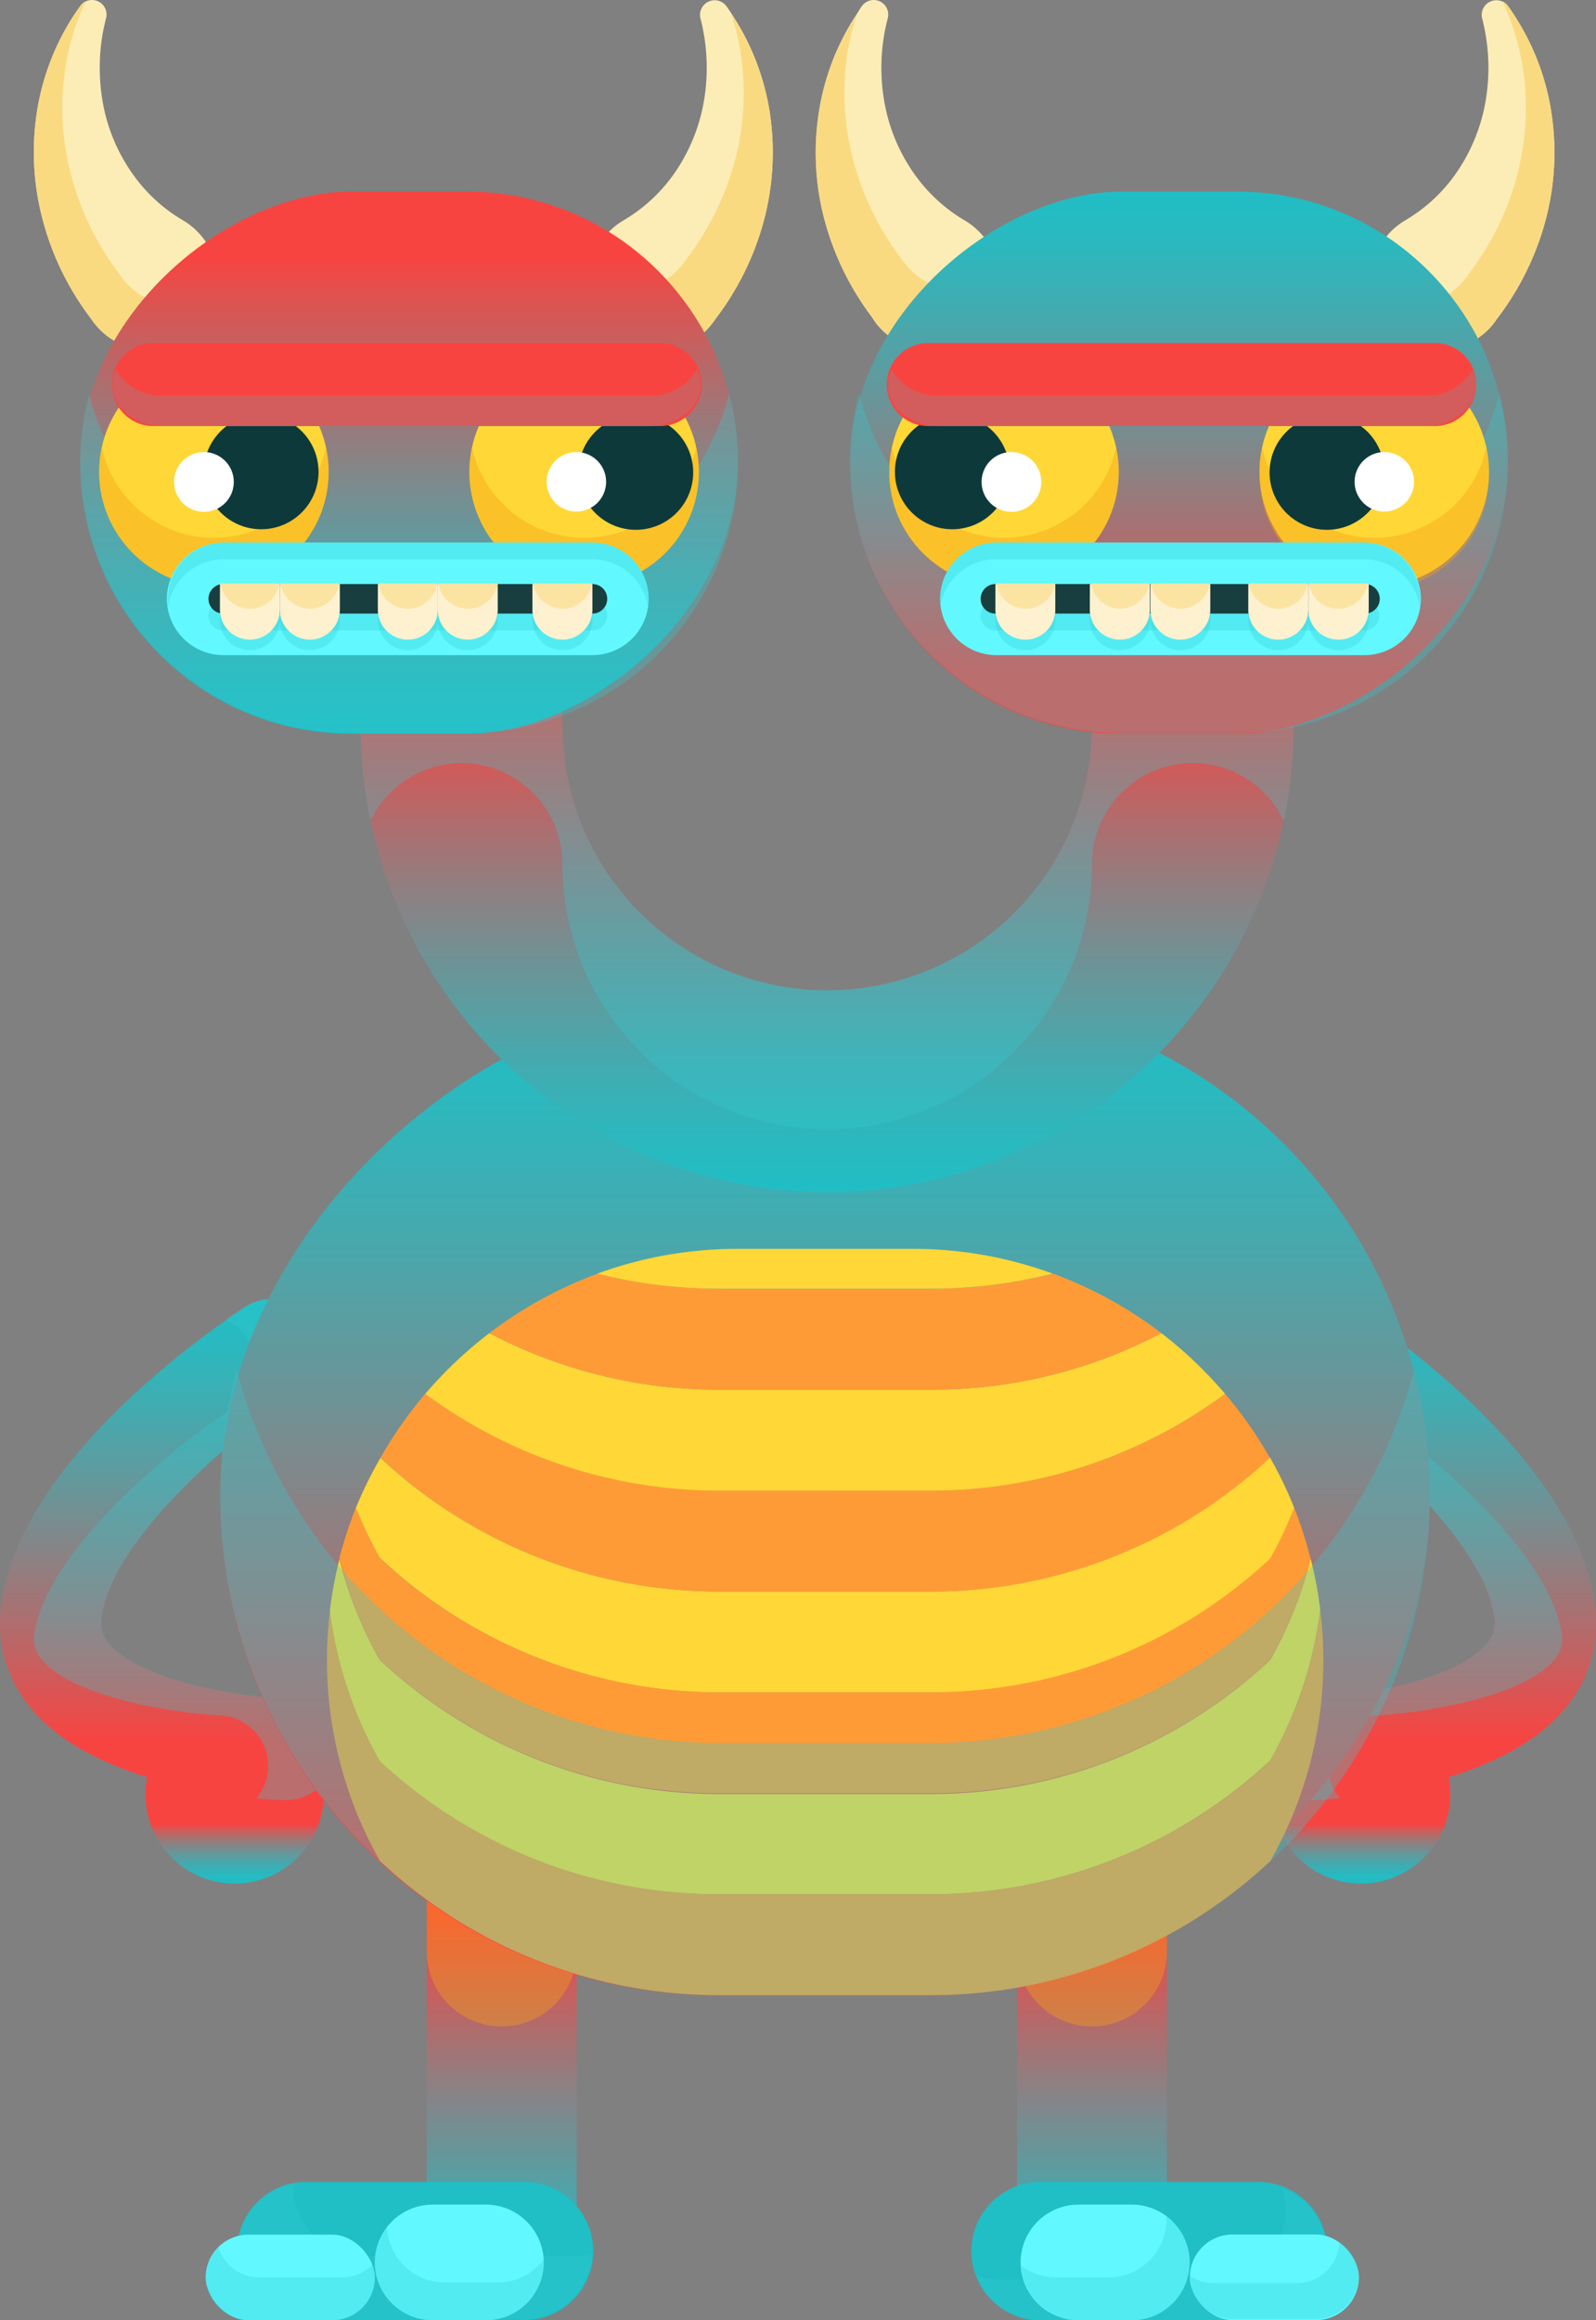 <svg xmlns="http://www.w3.org/2000/svg" xmlns:xlink="http://www.w3.org/1999/xlink" viewBox="0 0 115.44 167.73"><rect x="0" y="0" width="115.44" height="167.73" fill="#808080" stroke="none"/><defs><linearGradient id="Degradado_sin_nombre_51" x1="16.98" y1="123.26" x2="16.98" y2="136.15" gradientUnits="userSpaceOnUse"><stop offset="0.67" stop-color="#f84441"/><stop offset="0.69" stop-color="#da5553"/><stop offset="0.75" stop-color="#a27575"/><stop offset="0.81" stop-color="#748f92"/><stop offset="0.87" stop-color="#4fa3a8"/><stop offset="0.92" stop-color="#35b2b8"/><stop offset="0.96" stop-color="#25bbc2"/><stop offset="1" stop-color="#20bec5"/></linearGradient><linearGradient id="Degradado_sin_nombre_9" x1="12.12" y1="130.12" x2="12.12" y2="93.93" gradientUnits="userSpaceOnUse"><stop offset="0.12" stop-color="#f84441"/><stop offset="0.13" stop-color="#f44643"/><stop offset="0.37" stop-color="#aa7071"/><stop offset="0.59" stop-color="#6f9295"/><stop offset="0.77" stop-color="#44aaaf"/><stop offset="0.91" stop-color="#2ab9bf"/><stop offset="1" stop-color="#20bec5"/></linearGradient><linearGradient id="Degradado_sin_nombre_51-2" x1="332.41" y1="123.26" x2="332.41" y2="136.15" gradientTransform="matrix(-1, 0, 0, 1, 430.87, 0)" xlink:href="#Degradado_sin_nombre_51"/><linearGradient id="Degradado_sin_nombre_9-2" x1="327.56" y1="130.12" x2="327.56" y2="93.93" gradientTransform="matrix(-1, 0, 0, 1, 430.87, 0)" xlink:href="#Degradado_sin_nombre_9"/><linearGradient id="Degradado_sin_nombre_10" x1="36.29" y1="83.01" x2="36.29" y2="164.95" gradientUnits="userSpaceOnUse"><stop offset="0.68" stop-color="#f84441"/><stop offset="0.68" stop-color="#f64542"/><stop offset="0.84" stop-color="#848588"/><stop offset="0.95" stop-color="#3caeb4"/><stop offset="1" stop-color="#20bec5"/></linearGradient><linearGradient id="Degradado_sin_nombre_10-2" x1="78.98" y1="83.01" x2="78.98" y2="164.95" xlink:href="#Degradado_sin_nombre_10"/><linearGradient id="Degradado_sin_nombre_9-3" x1="608.76" y1="401.62" x2="680.87" y2="401.62" gradientTransform="translate(-585.14 -293.45)" xlink:href="#Degradado_sin_nombre_9"/><linearGradient id="Degradado_sin_nombre_9-4" x1="59.83" y1="45.14" x2="59.83" y2="86.18" xlink:href="#Degradado_sin_nombre_9"/><linearGradient id="Degradado_sin_nombre_9-5" x1="699.95" y1="427.24" x2="739.14" y2="427.24" gradientTransform="translate(-634.24 -393.8)" xlink:href="#Degradado_sin_nombre_9"/><linearGradient id="Degradado_sin_nombre_9-6" x1="739.14" y1="536.62" x2="699.95" y2="536.62" gradientTransform="matrix(1, 0, 0, -1, -689.97, 570.06)" xlink:href="#Degradado_sin_nombre_9"/></defs><g style="isolation:isolate"><g id="Layer_2" data-name="Layer 2"><g id="OBJECTS"><path d="M23.42,129.71A6.45,6.45,0,1,1,17,123.26,6.44,6.44,0,0,1,23.42,129.71Z" style="fill:url(#Degradado_sin_nombre_51)"/><path d="M20.58,130.12h-.13c-1.34-.05-13.18-.65-18.16-6.57A9.52,9.52,0,0,1,.1,115.93c1.46-10.73,16-20.36,17.61-21.42a3.66,3.66,0,0,1,4,6.16h0C16.55,104,8.12,111.34,7.36,116.92a2.22,2.22,0,0,0,.53,1.91c2.3,2.73,9.63,3.85,12.83,4a3.66,3.66,0,0,1-.14,7.32Z" style="fill:url(#Degradado_sin_nombre_9)"/><path d="M20.72,122.8c-3.2-.12-10.53-1.24-12.83-4a2.22,2.22,0,0,1-.53-1.91c.76-5.58,9.19-12.93,14.32-16.25a3.66,3.66,0,0,0-4-6.16c-.23.15-.72.47-1.37.93a3.66,3.66,0,0,1,.5,6.42c-5.13,3.32-13.56,10.67-14.32,16.26A2.23,2.23,0,0,0,3.05,120c2.3,2.72,9.63,3.85,12.83,4a3.66,3.66,0,0,1,2.67,6c.95.09,1.63.12,1.9.13h.13a3.66,3.66,0,0,0,.14-7.32Z" style="fill:#31cbd1;opacity:0.31;mix-blend-mode:multiply"/><path d="M92,129.71a6.45,6.45,0,1,0,6.44-6.45A6.44,6.44,0,0,0,92,129.71Z" style="fill:url(#Degradado_sin_nombre_51-2)"/><path d="M94.85,130.12H95c1.33-.05,13.18-.65,18.16-6.57a9.52,9.52,0,0,0,2.19-7.62c-1.46-10.73-16-20.36-17.61-21.42a3.66,3.66,0,0,0-4,6.16h0c5.13,3.32,13.56,10.67,14.32,16.25a2.2,2.2,0,0,1-.54,1.91c-2.29,2.73-9.62,3.85-12.82,4a3.66,3.66,0,0,0,.13,7.32Z" style="fill:url(#Degradado_sin_nombre_9-2)"/><path d="M94.72,122.8c3.2-.12,10.53-1.24,12.82-4a2.2,2.2,0,0,0,.54-1.91c-.76-5.58-9.19-12.93-14.32-16.25a3.66,3.66,0,0,1,4-6.16c.23.15.71.47,1.37.93a3.66,3.66,0,0,0-.5,6.42c5.13,3.32,13.56,10.67,14.32,16.26a2.21,2.21,0,0,1-.54,1.91c-2.29,2.72-9.62,3.85-12.82,4a3.65,3.65,0,0,0-2.67,6c-1,.09-1.63.12-1.9.13h-.14a3.66,3.66,0,0,1-.13-7.32Z" style="fill:#31cbd1;opacity:0.31;mix-blend-mode:multiply"/><path d="M30.87,116.12v43.41a5.42,5.42,0,0,0,10.84,0V116.12Z" style="fill:url(#Degradado_sin_nombre_10)"/><path d="M73.56,116.12v43.41a5.42,5.42,0,0,0,10.84,0V116.12Z" style="fill:url(#Degradado_sin_nombre_10-2)"/><path d="M30.87,116.12v24.95a5.42,5.42,0,0,0,10.84,0V116.12Z" style="fill:#f6a016;opacity:0.4;mix-blend-mode:multiply"/><path d="M73.56,116.12v24.95a5.42,5.42,0,1,0,10.84,0V116.12Z" style="fill:#f6a016;opacity:0.4;mix-blend-mode:multiply"/><path d="M37.91,167.73H22.14a5,5,0,0,1-5-5h0a5,5,0,0,1,5-5H37.91a5,5,0,0,1,5,5h0A5,5,0,0,1,37.91,167.73Z" style="fill:#20bec5"/><path d="M42,163.08H26.22a5,5,0,0,1-5-5c0-.08,0-.15,0-.22a4.95,4.95,0,0,0,.86,9.82H37.91A5,5,0,0,0,42.84,163,6,6,0,0,1,42,163.08Z" style="fill:#31cbd1;opacity:0.31;mix-blend-mode:multiply"/><path d="M35.16,167.73H31.29a4.19,4.19,0,0,1-4.18-4.18h0a4.19,4.19,0,0,1,4.18-4.18h3.87a4.19,4.19,0,0,1,4.17,4.18h0A4.19,4.19,0,0,1,35.16,167.73Z" style="fill:#61f9ff"/><path d="M36,165H32.17A4.19,4.19,0,0,1,28,161a4.11,4.11,0,0,0-.9,2.56,4.19,4.19,0,0,0,4.18,4.18h3.87a4.19,4.19,0,0,0,4.17-4.18,1.5,1.5,0,0,0,0-.22A4.14,4.14,0,0,1,36,165Z" style="fill:#31cbd1;opacity:0.31;mix-blend-mode:multiply"/><rect x="14.88" y="161.54" width="12.23" height="6.19" rx="3.1" style="fill:#61f9ff"/><path d="M24.74,164.63h-6a3.09,3.09,0,0,1-2.94-2.16,3.07,3.07,0,0,0-.89,2.16,3.11,3.11,0,0,0,3.1,3.1h6a3.12,3.12,0,0,0,3.1-3.1,3.24,3.24,0,0,0-.16-.93A3.12,3.12,0,0,1,24.74,164.63Z" style="fill:#31cbd1;opacity:0.31;mix-blend-mode:multiply"/><path d="M75.26,167.73H91a5,5,0,0,0,5-5h0a5,5,0,0,0-5-5H75.26a5,5,0,0,0-5,5h0A5,5,0,0,0,75.26,167.73Z" style="fill:#20bec5"/><path d="M92.69,158.13a5,5,0,0,1,.3,1.66h0a5,5,0,0,1-4.95,5H72.27a4.8,4.8,0,0,1-1.66-.31,5,5,0,0,0,4.65,3.3H91a4.94,4.94,0,0,0,1.66-9.6Z" style="fill:#31cbd1;opacity:0.31;mix-blend-mode:multiply"/><path d="M78,167.73h3.87a4.19,4.19,0,0,0,4.18-4.18h0a4.19,4.19,0,0,0-4.18-4.18H78a4.19,4.19,0,0,0-4.18,4.18h0A4.19,4.19,0,0,0,78,167.73Z" style="fill:#61f9ff"/><path d="M84.37,160.22a1.81,1.81,0,0,1,0,.23,4.19,4.19,0,0,1-4.18,4.18H76.35a4.07,4.07,0,0,1-2.49-.85A4.18,4.18,0,0,0,78,167.73h3.87a4.16,4.16,0,0,0,2.49-7.51Z" style="fill:#31cbd1;opacity:0.31;mix-blend-mode:multiply"/><rect x="86.06" y="161.54" width="12.23" height="6.19" rx="3.1" transform="translate(184.35 329.26) rotate(-180)" style="fill:#61f9ff"/><path d="M96.88,162.05a3.1,3.1,0,0,1-3.09,3h-6a3.09,3.09,0,0,1-1.7-.51v0a3.11,3.11,0,0,0,3.09,3.1h6a3.12,3.12,0,0,0,3.1-3.1A3.07,3.07,0,0,0,96.88,162.05Z" style="fill:#31cbd1;opacity:0.31;mix-blend-mode:multiply"/><rect x="23.62" y="64.43" width="72.11" height="87.49" rx="36.06" transform="translate(-48.5 167.85) rotate(-90)" style="fill:url(#Degradado_sin_nombre_9-3)"/><path d="M67.37,136.93H52a35.9,35.9,0,0,1-24.51-9.68,29.54,29.54,0,0,1-3.61-10.9,29.16,29.16,0,0,0-.23,3.64h0a29.41,29.41,0,0,0,3.84,14.55A35.91,35.91,0,0,0,52,144.23H67.37a35.91,35.91,0,0,0,24.51-9.69A29.41,29.41,0,0,0,95.72,120h0a29.16,29.16,0,0,0-.23-3.64,29.54,29.54,0,0,1-3.61,10.9A35.9,35.9,0,0,1,67.37,136.93Z" style="fill:#ff9b36"/><path d="M91.88,120a35.91,35.91,0,0,1-24.51,9.69H52A35.91,35.91,0,0,1,27.47,120a29.27,29.27,0,0,1-2.92-7.28,29.86,29.86,0,0,0-.69,3.68,29.54,29.54,0,0,0,3.61,10.9A35.9,35.9,0,0,0,52,136.93H67.37a35.9,35.9,0,0,0,24.51-9.68,29.54,29.54,0,0,0,3.61-10.9,28.1,28.1,0,0,0-.69-3.68A29.27,29.27,0,0,1,91.88,120Z" style="fill:#ffd736"/><path d="M67.37,122.34H52a35.9,35.9,0,0,1-24.51-9.68A30.84,30.84,0,0,1,25.74,109a30.2,30.2,0,0,0-1.19,3.63A29.27,29.27,0,0,0,27.47,120,35.91,35.91,0,0,0,52,129.64H67.37A35.91,35.91,0,0,0,91.88,120a29.27,29.27,0,0,0,2.92-7.28A28.52,28.52,0,0,0,93.61,109a29.33,29.33,0,0,1-1.73,3.62A35.9,35.9,0,0,1,67.37,122.34Z" style="fill:#ff9b36"/><path d="M67.37,115.05H52a35.9,35.9,0,0,1-24.48-9.66A29.91,29.91,0,0,0,25.74,109a30.84,30.84,0,0,0,1.73,3.62A35.9,35.9,0,0,0,52,122.34H67.37a35.9,35.9,0,0,0,24.51-9.68A29.33,29.33,0,0,0,93.61,109a28.51,28.51,0,0,0-1.76-3.65A35.9,35.9,0,0,1,67.37,115.05Z" style="fill:#ffd736"/><path d="M52,107.75a35.76,35.76,0,0,1-21.24-7,30.5,30.5,0,0,0-3.24,4.63A35.9,35.9,0,0,0,52,115.05H67.37a35.9,35.9,0,0,0,24.48-9.66,29.8,29.8,0,0,0-3.24-4.63,35.74,35.74,0,0,1-21.24,7Z" style="fill:#ff9b36"/><path d="M84,96.37a35.61,35.61,0,0,1-16.6,4.09H52a35.64,35.64,0,0,1-16.6-4.09,30.12,30.12,0,0,0-4.64,4.39,35.76,35.76,0,0,0,21.24,7H67.37a35.74,35.74,0,0,0,21.24-7A30.12,30.12,0,0,0,84,96.37Z" style="fill:#ffd736"/><path d="M52,93.16a35.77,35.77,0,0,1-8.77-1.09,30,30,0,0,0-7.83,4.3A35.64,35.64,0,0,0,52,100.46H67.37A35.61,35.61,0,0,0,84,96.37a29.81,29.81,0,0,0-7.83-4.3,35.77,35.77,0,0,1-8.77,1.09Z" style="fill:#ff9b36"/><path d="M53.34,90.28a29.41,29.41,0,0,0-10.13,1.79A35.77,35.77,0,0,0,52,93.16H67.37a35.77,35.77,0,0,0,8.77-1.09A29.33,29.33,0,0,0,66,90.28Z" style="fill:#ffd736"/><path d="M67.4,126H52A36.2,36.2,0,0,1,17.12,99a36.08,36.08,0,0,0-1.19,9.17h0A36.16,36.16,0,0,0,52,144.23H67.37a36.16,36.16,0,0,0,36.05-36.06h0a35.66,35.66,0,0,0-1.16-9.06A36.2,36.2,0,0,1,67.4,126Z" style="fill:#31cbd1;opacity:0.31;mix-blend-mode:multiply"/><path d="M108.44,22.83a20.33,20.33,0,0,0,3.45-7.29,19,19,0,0,0,.29-7.6,17.66,17.66,0,0,0-2.54-6.66c-.18-.29-.37-.58-.57-.85a1.06,1.06,0,0,0-1.86.93c.07.28.14.56.19.84a14.19,14.19,0,0,1-.07,5.74,13,13,0,0,1-2.17,4.81,11.76,11.76,0,0,1-3.52,3.18,5.13,5.13,0,0,0-1.91,6.85,5,5,0,0,0,6.86,1.86,5,5,0,0,0,1.5-1.33Z" style="fill:#fcedb6"/><path d="M112.18,7.94a17.66,17.66,0,0,0-2.54-6.66c-.18-.29-.37-.58-.57-.85a1.07,1.07,0,0,0-.38-.33,18.75,18.75,0,0,1,1.43,4.63,19.14,19.14,0,0,1-.3,7.59,20.3,20.3,0,0,1-3.45,7.3l-.35.48a5,5,0,0,1-6.84,1.11,4.75,4.75,0,0,0,.55,1.57,5,5,0,0,0,6.86,1.86,5,5,0,0,0,1.5-1.33l.35-.48a20.33,20.33,0,0,0,3.45-7.29A19,19,0,0,0,112.18,7.94Z" style="fill:#fada81"/><path d="M63,22.83a20.31,20.31,0,0,1-3.44-7.29,18.83,18.83,0,0,1-.3-7.6,17.66,17.66,0,0,1,2.54-6.66C62,1,62.15.7,62.35.43a1.05,1.05,0,0,1,1.85.93c-.07.28-.13.56-.19.84a14.19,14.19,0,0,0,.07,5.74,12.83,12.83,0,0,0,2.18,4.81,11.73,11.73,0,0,0,3.51,3.18,5.12,5.12,0,0,1,1.91,6.85,5,5,0,0,1-6.86,1.86,5.07,5.07,0,0,1-1.5-1.33Z" style="fill:#fcedb6"/><path d="M66.92,20.32A4.94,4.94,0,0,1,65.42,19l-.35-.47a20.27,20.27,0,0,1-3.44-7.3,19,19,0,0,1-.3-7.59A17.94,17.94,0,0,1,62,1l-.21.32a17.66,17.66,0,0,0-2.54,6.66,18.83,18.83,0,0,0,.3,7.6A20.31,20.31,0,0,0,63,22.83l.35.48a5.07,5.07,0,0,0,1.5,1.33,5,5,0,0,0,6.86-1.86,4.76,4.76,0,0,0,.61-2.69A5,5,0,0,1,66.92,20.32Z" style="fill:#fada81"/><path d="M59.83,86.18A33.78,33.78,0,0,1,26.09,52.44a7.3,7.3,0,1,1,14.59,0,19.15,19.15,0,0,0,38.3,0,7.3,7.3,0,1,1,14.59,0A33.78,33.78,0,0,1,59.83,86.18Z" style="fill:url(#Degradado_sin_nombre_9-4)"/><path d="M33.38,55.17a7.3,7.3,0,0,1,7.3,7.3,19.15,19.15,0,0,0,38.3,0,7.29,7.29,0,0,1,13.88-3.13,34.14,34.14,0,0,0,.71-6.9,7.3,7.3,0,1,0-14.59,0,19.15,19.15,0,0,1-38.3,0,7.3,7.3,0,1,0-14.59,0,33.44,33.44,0,0,0,.71,6.9A7.29,7.29,0,0,1,33.38,55.17Z" style="fill:#31cbd1;opacity:0.31;mix-blend-mode:multiply"/><rect x="65.7" y="9.67" width="39.19" height="47.55" rx="19.59" transform="translate(51.85 118.74) rotate(-90)" style="fill:url(#Degradado_sin_nombre_9-5)"/><path d="M89.49,43.13H81.13a19.68,19.68,0,0,1-19-14.67,19.48,19.48,0,0,0-.65,5h0A19.66,19.66,0,0,0,81.12,53h8.36a19.66,19.66,0,0,0,19.59-19.6h0a19.46,19.46,0,0,0-.63-4.92A19.68,19.68,0,0,1,89.49,43.13Z" style="fill:#31cbd1;opacity:0.31;mix-blend-mode:multiply"/><circle cx="72.62" cy="34.11" r="8.3" style="fill:#ffd736"/><path d="M72.62,38.88a8.3,8.3,0,0,0,8.11-6.53,8.55,8.55,0,0,1,.19,1.76,8.3,8.3,0,1,1-16.6,0,7.91,7.91,0,0,1,.2-1.76A8.3,8.3,0,0,0,72.62,38.88Z" style="fill:#f6a016;opacity:0.4;mix-blend-mode:multiply"/><circle cx="68.88" cy="34.11" r="4.15" style="fill:#0e393a"/><path d="M71,34.83a2.16,2.16,0,1,0,2.15-2.15A2.15,2.15,0,0,0,71,34.83Z" style="fill:#fff"/><circle cx="99.4" cy="34.11" r="8.3" style="fill:#ffd736"/><path d="M99.4,38.88a8.3,8.3,0,0,1-8.1-6.53,7.91,7.91,0,0,0-.19,1.76,8.3,8.3,0,1,0,16.59,0,8.55,8.55,0,0,0-.19-1.76A8.3,8.3,0,0,1,99.4,38.88Z" style="fill:#f6a016;opacity:0.4;mix-blend-mode:multiply"/><path d="M100.13,34.11A4.15,4.15,0,1,1,96,30,4.15,4.15,0,0,1,100.13,34.11Z" style="fill:#0e393a"/><path d="M102.28,34.83a2.15,2.15,0,1,1-2.15-2.15A2.15,2.15,0,0,1,102.28,34.83Z" style="fill:#fff"/><path d="M103.78,30.8H67.14a3,3,0,0,1-3-3h0a3,3,0,0,1,3-3h36.64a3,3,0,0,1,3,3h0A3,3,0,0,1,103.78,30.8Z" style="fill:#f84441"/><path d="M97.66,46H73.09a2.94,2.94,0,0,1-2.93-2.93h0a2.94,2.94,0,0,1,2.93-2.93H97.66a2.94,2.94,0,0,1,2.93,2.93h0A2.94,2.94,0,0,1,97.66,46Z" style="fill:#183e40"/><path d="M103,28.61h-35a3.89,3.89,0,0,1-3.51-1.88,2.31,2.31,0,0,0-.27,1.09h0c0,1.64,1.7,3,3.78,3h35c2.08,0,3.78-1.34,3.78-3h0a2.31,2.31,0,0,0-.27-1.09A3.87,3.87,0,0,1,103,28.61Z" style="fill:#31cbd1;opacity:0.19;mix-blend-mode:multiply"/><path d="M98.73,42.22a1.07,1.07,0,0,1,0,2.14H72a1.07,1.07,0,1,1,0-2.14h26.7m0-3H72A4.08,4.08,0,0,0,68,43.29h0A4.08,4.08,0,0,0,72,47.36h26.7a4.08,4.08,0,0,0,4.07-4.07h0a4.08,4.08,0,0,0-4.07-4.07Z" style="fill:#61f9ff"/><g style="mix-blend-mode:multiply"><path d="M72,45.58h26.7a1.08,1.08,0,0,0,1.07-1.07,1,1,0,0,0-.2-.61,1.06,1.06,0,0,1-.87.46H72a1.08,1.08,0,0,1-.88-.46,1.06,1.06,0,0,0-.2.61A1.09,1.09,0,0,0,72,45.58Z" style="fill:#31cbd1;opacity:0.31;mix-blend-mode:multiply"/><path d="M98.73,39.22H72A4.08,4.08,0,0,0,68,43.29h0a4.07,4.07,0,0,0,0,.61,4.09,4.09,0,0,1,4-3.47h26.7a4.09,4.09,0,0,1,4,3.47,4.07,4.07,0,0,0,0-.61h0A4.08,4.08,0,0,0,98.73,39.22Z" style="fill:#31cbd1;opacity:0.31;mix-blend-mode:multiply"/></g><path d="M74.19,47h0A2.17,2.17,0,0,1,72,44.78V42.93h4.33v1.85A2.17,2.17,0,0,1,74.19,47Z" style="fill:#31cbd1;opacity:0.31;mix-blend-mode:multiply"/><path d="M81,47h0a2.17,2.17,0,0,1-2.17-2.17V42.93h4.34v1.85A2.17,2.17,0,0,1,81,47Z" style="fill:#31cbd1;opacity:0.31;mix-blend-mode:multiply"/><path d="M85.38,47h0a2.17,2.17,0,0,1-2.17-2.17V42.93h4.33v1.85A2.17,2.17,0,0,1,85.38,47Z" style="fill:#31cbd1;opacity:0.31;mix-blend-mode:multiply"/><path d="M92.46,47h0a2.17,2.17,0,0,1-2.17-2.17V42.93h4.34v1.85A2.17,2.17,0,0,1,92.46,47Z" style="fill:#31cbd1;opacity:0.31;mix-blend-mode:multiply"/><path d="M96.8,47h0a2.17,2.17,0,0,1-2.17-2.17V42.93H99v1.85A2.17,2.17,0,0,1,96.8,47Z" style="fill:#31cbd1;opacity:0.31;mix-blend-mode:multiply"/><path d="M74.19,46.24h0A2.17,2.17,0,0,1,72,44.07V42.22h4.33v1.85A2.17,2.17,0,0,1,74.19,46.24Z" style="fill:#fdf1d0"/><path d="M81,46.24h0a2.18,2.18,0,0,1-2.17-2.17V42.22h4.34v1.85A2.17,2.17,0,0,1,81,46.24Z" style="fill:#fdf1d0"/><path d="M85.38,46.24h0a2.17,2.17,0,0,1-2.17-2.17V42.22h4.33v1.85A2.17,2.17,0,0,1,85.38,46.24Z" style="fill:#fdf1d0"/><path d="M92.46,46.24h0a2.18,2.18,0,0,1-2.17-2.17V42.22h4.34v1.85A2.18,2.18,0,0,1,92.46,46.24Z" style="fill:#fdf1d0"/><path d="M96.8,46.24h0a2.18,2.18,0,0,1-2.17-2.17V42.22H99v1.85A2.18,2.18,0,0,1,96.8,46.24Z" style="fill:#fdf1d0"/><path d="M74.19,44a2.17,2.17,0,0,0,2.14-1.82H72.06A2.17,2.17,0,0,0,74.19,44Z" style="fill:#fbe3a2"/><path d="M81,44a2.17,2.17,0,0,0,2.14-1.82H78.91A2.17,2.17,0,0,0,81,44Z" style="fill:#fbe3a2"/><path d="M85.38,44a2.17,2.17,0,0,0,2.13-1.82H83.24A2.17,2.17,0,0,0,85.38,44Z" style="fill:#fbe3a2"/><path d="M92.46,44h0a2.17,2.17,0,0,0,2.14-1.82H90.33A2.17,2.17,0,0,0,92.46,44Z" style="fill:#fbe3a2"/><path d="M96.8,44a2.16,2.16,0,0,0,2.13-1.82H94.67A2.15,2.15,0,0,0,96.8,44Z" style="fill:#fbe3a2"/><path d="M6.43,22.83A20.31,20.31,0,0,1,3,15.54a19,19,0,0,1-.3-7.6A17.83,17.83,0,0,1,5.23,1.28C5.41,1,5.61.7,5.81.43a1.05,1.05,0,0,1,1.85.93c-.07.28-.13.56-.19.84a14.37,14.37,0,0,0,.07,5.74,12.83,12.83,0,0,0,2.18,4.81,11.64,11.64,0,0,0,3.52,3.18,5.13,5.13,0,0,1,1.9,6.85,5,5,0,0,1-6.86,1.86,5.07,5.07,0,0,1-1.5-1.33Z" style="fill:#fcedb6"/><path d="M2.69,7.94A17.83,17.83,0,0,1,5.23,1.28C5.41,1,5.61.7,5.81.43A1.07,1.07,0,0,1,6.19.1,17.94,17.94,0,0,0,4.76,4.73a18.78,18.78,0,0,0,.3,7.59,20.27,20.27,0,0,0,3.44,7.3l.35.48a5.07,5.07,0,0,0,1.5,1.33,5,5,0,0,0,5.34-.22,4.75,4.75,0,0,1-.55,1.57,5,5,0,0,1-6.86,1.86,5.07,5.07,0,0,1-1.5-1.33l-.35-.48A20.31,20.31,0,0,1,3,15.54,19,19,0,0,1,2.69,7.94Z" style="fill:#fada81"/><path d="M51.9,22.83a20.33,20.33,0,0,0,3.45-7.29,19.19,19.19,0,0,0,.3-7.6A17.84,17.84,0,0,0,53.1,1.28C52.92,1,52.73.7,52.53.43a1.06,1.06,0,0,0-1.86.93,8.45,8.45,0,0,1,.19.84,14.19,14.19,0,0,1-.07,5.74,13,13,0,0,1-2.17,4.81,11.76,11.76,0,0,1-3.52,3.18,5.12,5.12,0,0,0-1.9,6.85,5,5,0,0,0,8.35.53Z" style="fill:#fcedb6"/><path d="M48,20.32A4.82,4.82,0,0,0,49.45,19l.35-.47a20.3,20.3,0,0,0,3.45-7.3,19,19,0,0,0,.29-7.59A17.94,17.94,0,0,0,52.89,1c.07.11.15.21.21.32a17.84,17.84,0,0,1,2.55,6.66,19.19,19.19,0,0,1-.3,7.6,20.33,20.33,0,0,1-3.45,7.29l-.35.48a5,5,0,0,1-8.35-.53,4.85,4.85,0,0,1-.62-2.69A5,5,0,0,0,48,20.32Z" style="fill:#fada81"/><rect x="9.98" y="9.67" width="39.19" height="47.55" rx="19.59" transform="translate(-3.87 63.02) rotate(-90)" style="fill:url(#Degradado_sin_nombre_9-6)"/><path d="M25.38,43.13h8.36a19.67,19.67,0,0,0,19-14.67,19.48,19.48,0,0,1,.65,5h0A19.66,19.66,0,0,1,33.76,53H25.4A19.66,19.66,0,0,1,5.8,33.44h0a19,19,0,0,1,.64-4.92A19.66,19.66,0,0,0,25.38,43.13Z" style="fill:#31cbd1;opacity:0.31;mix-blend-mode:multiply"/><circle cx="42.25" cy="34.11" r="8.3" style="fill:#ffd736"/><path d="M42.25,38.88a8.3,8.3,0,0,1-8.1-6.53,7.91,7.91,0,0,0-.2,1.76,8.3,8.3,0,0,0,16.6,0,8.55,8.55,0,0,0-.19-1.76A8.3,8.3,0,0,1,42.25,38.88Z" style="fill:#f6a016;opacity:0.4;mix-blend-mode:multiply"/><path d="M50.14,34.11A4.15,4.15,0,1,1,46,30,4.15,4.15,0,0,1,50.14,34.11Z" style="fill:#0e393a"/><path d="M43.84,34.83a2.15,2.15,0,1,1-2.15-2.15A2.15,2.15,0,0,1,43.84,34.83Z" style="fill:#fff"/><circle cx="15.47" cy="34.11" r="8.3" style="fill:#ffd736"/><path d="M15.47,38.88a8.31,8.31,0,0,0,8.11-6.53,8.55,8.55,0,0,1,.19,1.76,8.3,8.3,0,0,1-16.6,0,8.55,8.55,0,0,1,.19-1.76A8.3,8.3,0,0,0,15.47,38.88Z" style="fill:#f6a016;opacity:0.4;mix-blend-mode:multiply"/><circle cx="18.89" cy="34.11" r="4.15" style="fill:#0e393a"/><path d="M12.59,34.83a2.16,2.16,0,1,0,2.15-2.15A2.15,2.15,0,0,0,12.59,34.83Z" style="fill:#fff"/><path d="M11.09,30.8H47.74a3,3,0,0,0,3-3h0a3,3,0,0,0-3-3H11.09a3,3,0,0,0-3,3h0A3,3,0,0,0,11.09,30.8Z" style="fill:#f84441"/><path d="M17.21,46H41.78a2.94,2.94,0,0,0,2.93-2.93h0a2.94,2.94,0,0,0-2.93-2.93H17.21a2.94,2.94,0,0,0-2.93,2.93h0A2.94,2.94,0,0,0,17.21,46Z" style="fill:#183e40"/><path d="M11.89,28.61h35a3.9,3.9,0,0,0,3.52-1.88,2.44,2.44,0,0,1,.27,1.09h0c0,1.64-1.71,3-3.79,3h-35c-2.08,0-3.78-1.34-3.78-3h0a2.44,2.44,0,0,1,.27-1.09A3.89,3.89,0,0,0,11.89,28.61Z" style="fill:#31cbd1;opacity:0.19;mix-blend-mode:multiply"/><path d="M16.15,42.22h26.7a1.07,1.07,0,0,1,0,2.14H16.15a1.07,1.07,0,1,1,0-2.14m0-3a4.09,4.09,0,0,0-4.08,4.07h0a4.09,4.09,0,0,0,4.08,4.07h26.7a4.08,4.08,0,0,0,4.07-4.07h0a4.08,4.08,0,0,0-4.07-4.07Z" style="fill:#61f9ff"/><g style="mix-blend-mode:multiply"><path d="M42.85,45.58H16.15a1.09,1.09,0,0,1-1.08-1.07,1.06,1.06,0,0,1,.2-.61,1.08,1.08,0,0,0,.88.46h26.7a1,1,0,0,0,.87-.46,1,1,0,0,1,.2.61A1.08,1.08,0,0,1,42.85,45.58Z" style="fill:#31cbd1;opacity:0.31;mix-blend-mode:multiply"/><path d="M16.15,39.22h26.7a4.08,4.08,0,0,1,4.07,4.07h0a4.07,4.07,0,0,1-.05.61,4.08,4.08,0,0,0-4-3.47H16.15a4.09,4.09,0,0,0-4,3.47,4.07,4.07,0,0,1,0-.61h0A4.09,4.09,0,0,1,16.15,39.22Z" style="fill:#31cbd1;opacity:0.31;mix-blend-mode:multiply"/></g><path d="M40.68,47h0a2.17,2.17,0,0,0,2.17-2.17V42.93H38.51v1.85A2.17,2.17,0,0,0,40.68,47Z" style="fill:#31cbd1;opacity:0.31;mix-blend-mode:multiply"/><path d="M33.83,47h0A2.17,2.17,0,0,0,36,44.78V42.93H31.66v1.85A2.17,2.17,0,0,0,33.83,47Z" style="fill:#31cbd1;opacity:0.31;mix-blend-mode:multiply"/><path d="M29.5,47h0a2.17,2.17,0,0,0,2.17-2.17V42.93H27.33v1.85A2.17,2.17,0,0,0,29.5,47Z" style="fill:#31cbd1;opacity:0.31;mix-blend-mode:multiply"/><path d="M22.41,47h0a2.17,2.17,0,0,0,2.17-2.17V42.93H20.24v1.85A2.17,2.17,0,0,0,22.41,47Z" style="fill:#31cbd1;opacity:0.31;mix-blend-mode:multiply"/><path d="M18.07,47h0a2.17,2.17,0,0,0,2.17-2.17V42.93H15.91v1.85A2.17,2.17,0,0,0,18.07,47Z" style="fill:#31cbd1;opacity:0.31;mix-blend-mode:multiply"/><path d="M40.68,46.24h0a2.18,2.18,0,0,0,2.17-2.17V42.22H38.51v1.85A2.18,2.18,0,0,0,40.68,46.24Z" style="fill:#fdf1d0"/><path d="M33.83,46.24h0A2.18,2.18,0,0,0,36,44.07V42.22H31.66v1.85A2.18,2.18,0,0,0,33.83,46.24Z" style="fill:#fdf1d0"/><path d="M29.5,46.24h0a2.18,2.18,0,0,0,2.17-2.17V42.22H27.33v1.85A2.17,2.17,0,0,0,29.5,46.24Z" style="fill:#fdf1d0"/><path d="M22.41,46.24h0a2.18,2.18,0,0,0,2.17-2.17V42.22H20.24v1.85A2.18,2.18,0,0,0,22.41,46.24Z" style="fill:#fdf1d0"/><path d="M18.07,46.24h0a2.17,2.17,0,0,0,2.17-2.17V42.22H15.91v1.85A2.17,2.17,0,0,0,18.07,46.24Z" style="fill:#fdf1d0"/><path d="M40.68,44a2.16,2.16,0,0,1-2.13-1.82h4.26A2.16,2.16,0,0,1,40.68,44Z" style="fill:#fbe3a2"/><path d="M33.83,44a2.17,2.17,0,0,1-2.13-1.82H36A2.15,2.15,0,0,1,33.83,44Z" style="fill:#fbe3a2"/><path d="M29.5,44a2.17,2.17,0,0,1-2.14-1.82h4.27A2.17,2.17,0,0,1,29.5,44Z" style="fill:#fbe3a2"/><path d="M22.41,44h0a2.17,2.17,0,0,1-2.13-1.82h4.26A2.15,2.15,0,0,1,22.41,44Z" style="fill:#fbe3a2"/><path d="M18.07,44a2.17,2.17,0,0,1-2.13-1.82h4.27A2.17,2.17,0,0,1,18.07,44Z" style="fill:#fbe3a2"/></g></g></g></svg>